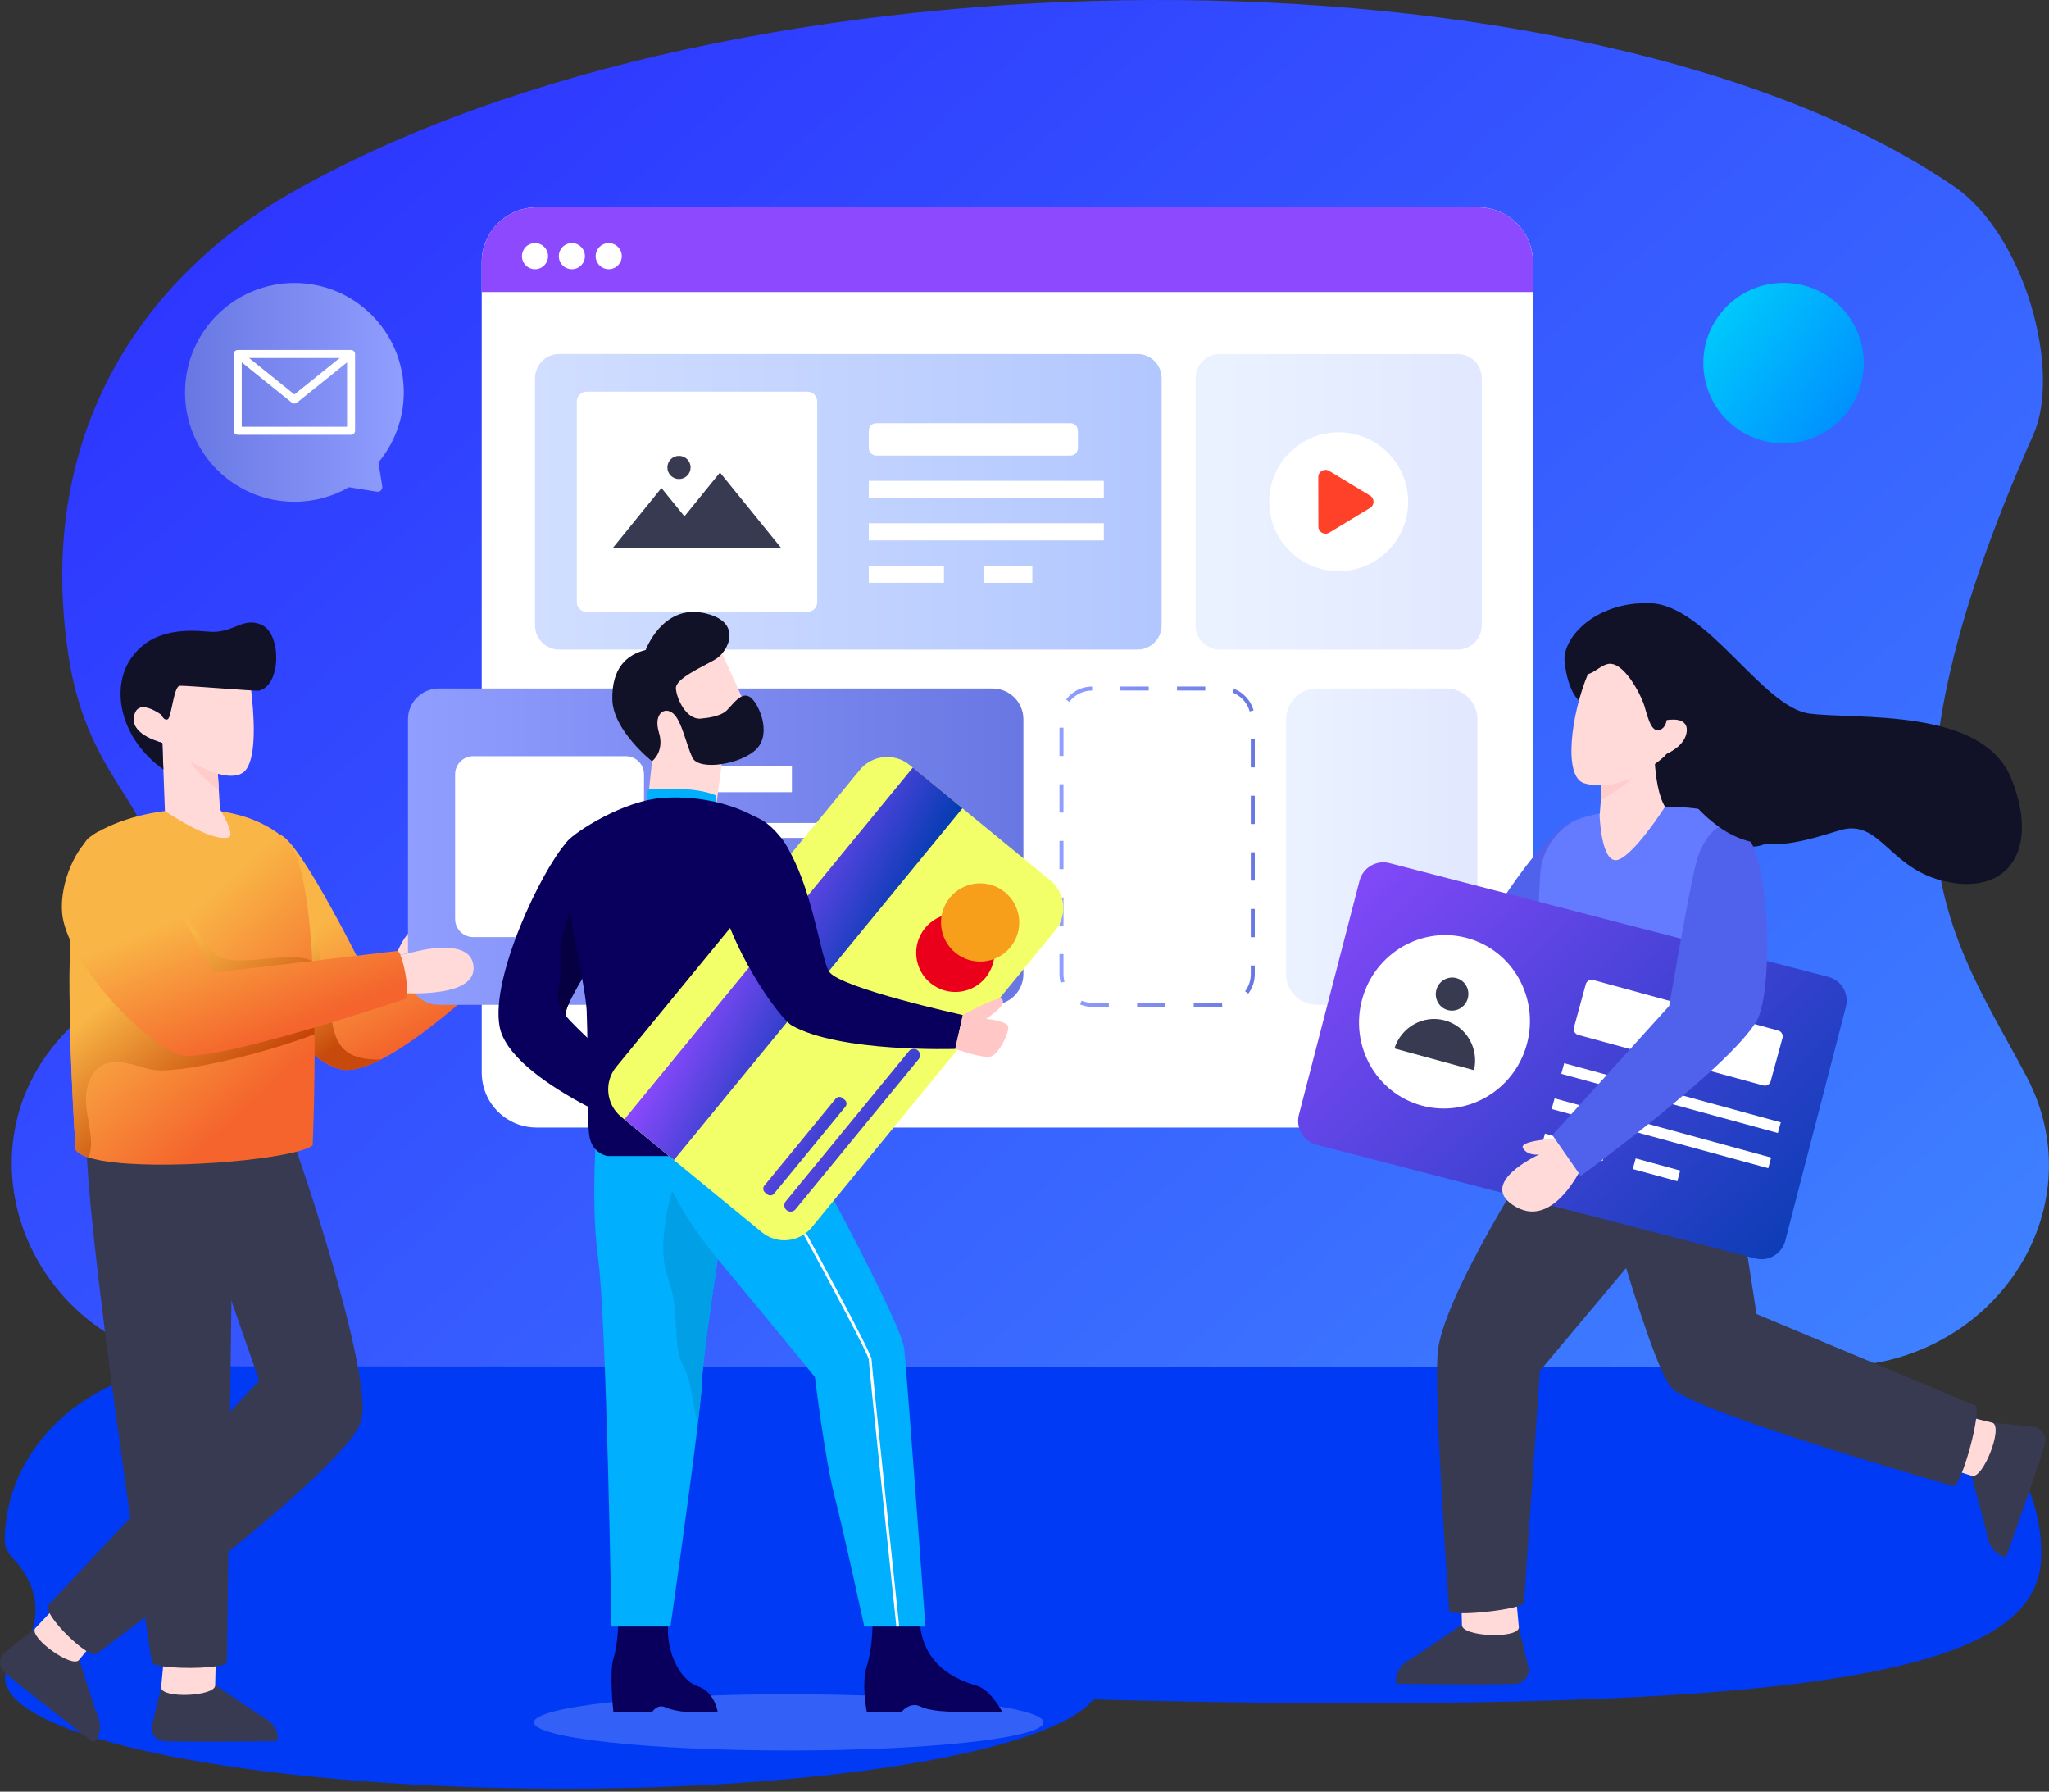 <svg width="326" height="285" viewBox="0 0 326 285" fill="none" xmlns="http://www.w3.org/2000/svg">
<rect x="0" y="0" width="326" height="285" fill="#333333" stroke="none"/>
<path d="M291.741 217.402H36.151C4.295 217.402 -10.316 180.096 14.076 160.902C14.278 160.737 14.488 160.585 14.69 160.427C20.248 156.11 23.882 149.804 23.882 140.587C26.047 128.496 14.095 125.273 10.898 104.32C5.27 67.488 24.413 43.287 45.817 30.967C117.169 -10.099 252.586 -10.099 310.885 29.644C322.109 37.297 328.047 58.936 323.508 69.154C295.565 132.048 310.707 149.033 322.413 171.215C333.643 192.486 317.069 217.403 291.741 217.403L291.741 217.402Z" fill="url(#paint0_linear_936_1360)"/>
<path d="M324.764 246.685V247.445C324.662 263.37 299.315 271.301 210.232 270.915C198.545 270.87 186.34 270.668 173.945 270.339C167.336 278.564 131.271 284.714 87.805 284.53C39.686 284.317 0.734 276.409 0.804 266.866C0.81 265.737 1.361 264.631 2.412 263.566C6.939 258.993 6.578 252.657 2.165 248.015C1.234 247.036 0.74 246.069 0.746 245.119C0.746 244.842 0.752 244.56 0.765 244.267C1.335 229.177 15.237 217.33 31.836 217.341L291.978 217.463C309.83 217.469 324.549 230.456 324.764 246.686V246.685Z" fill="#003AF5"/>
<path d="M243.893 41.71V170.636C243.893 175.452 239.986 179.358 235.171 179.358H85.367C81.411 179.358 78.069 176.728 77.005 173.118C76.772 172.336 76.645 171.497 76.645 170.636V41.71C76.645 36.894 80.552 32.988 85.368 32.988H235.171C239.987 32.988 243.894 36.894 243.894 41.71H243.893Z" fill="white"/>
<path d="M230.158 109.517H209.516C206.81 109.517 204.617 111.71 204.617 114.415V154.935C204.617 157.64 206.81 159.833 209.516 159.833H230.158C232.864 159.833 235.057 157.64 235.057 154.935V114.415C235.057 111.71 232.864 109.517 230.158 109.517Z" fill="url(#paint1_linear_936_1360)"/>
<path d="M243.892 46.456V41.713C243.892 36.895 239.986 32.989 235.169 32.989H85.366C80.548 32.989 76.643 36.895 76.643 41.713V46.456H243.893H243.892Z" fill="#8D49FE"/>
<path d="M87.198 40.748C87.198 41.897 86.27 42.831 85.122 42.831C83.973 42.831 83.045 41.897 83.045 40.748C83.045 39.6 83.973 38.672 85.122 38.672C86.27 38.672 87.198 39.606 87.198 40.748Z" fill="white"/>
<path d="M93.063 40.748C93.063 41.897 92.135 42.831 90.987 42.831C89.838 42.831 88.91 41.897 88.91 40.748C88.91 39.6 89.838 38.672 90.987 38.672C92.135 38.672 93.063 39.606 93.063 40.748Z" fill="white"/>
<path d="M98.927 40.748C98.927 41.897 97.999 42.831 96.85 42.831C95.702 42.831 94.774 41.897 94.774 40.748C94.774 39.6 95.702 38.672 96.85 38.672C97.999 38.672 98.927 39.606 98.927 40.748Z" fill="white"/>
<path fill-rule="evenodd" clip-rule="evenodd" d="M283.768 45C290.82 45 296.535 50.716 296.535 57.767C296.535 64.818 290.82 70.535 283.768 70.535C276.717 70.535 271 64.82 271 57.767C271 50.716 276.716 45 283.768 45Z" fill="url(#paint2_linear_936_1360)"/>
<path d="M241.654 258.865L243.175 265.217C243.436 266.557 242.439 267.813 241.074 267.859C235.469 268.047 224.454 267.861 222.42 267.843C222.258 267.841 222.129 267.713 222.121 267.551C222.03 265.608 223.321 264.372 225.223 263.417L232.554 258.48C232.568 258.472 232.584 258.468 232.6 258.469L241.656 258.865H241.654Z" fill="#373A50"/>
<path d="M241.655 258.865C241.572 260.747 232.516 260.351 232.598 258.469L232.419 251.031L240.9 250.768L241.655 258.866L241.655 258.865Z" fill="#FFDAD9"/>
<path d="M317.015 226.317L323.516 226.943C324.868 227.132 325.732 228.483 325.331 229.789C323.688 235.15 319.932 245.508 319.253 247.425C319.2 247.578 319.037 247.659 318.88 247.613C317.013 247.067 316.264 245.445 315.978 243.337L313.692 234.799C313.689 234.784 313.69 234.767 313.696 234.752L317.014 226.317H317.015Z" fill="#373A50"/>
<path d="M317.015 226.317C318.768 227.006 315.45 235.443 313.696 234.753L306.604 232.505L309.111 224.399L317.015 226.317Z" fill="#FFDAD9"/>
<path d="M247.443 178.504C247.443 178.504 230.545 203.902 228.831 214.371C227.925 219.906 230.57 256.199 230.57 256.199C230.69 257.298 242.601 256 242.481 254.901L245 218.061L261.167 198.794L258.227 169.359L247.443 178.504Z" fill="#373A50"/>
<path d="M250.604 130.513C244.443 132.558 234.171 151.009 234.171 151.009H249.15L255.487 144.342C255.487 144.342 254.117 129.345 250.603 130.513H250.604Z" fill="#5062EB"/>
<path d="M251.948 177.957C251.948 177.957 262.257 216.84 265.955 220.768C269.671 224.713 310.757 236.391 310.757 236.391C312.093 236.597 315.527 223.754 314.191 223.548L279.469 209.028L274.371 176.261L251.948 177.957Z" fill="#373A50"/>
<path d="M259.321 111.658C260.119 114.873 260.917 118.088 261.715 121.302C262.611 124.908 263.646 128.751 266.448 131.192C269.216 133.603 273.107 134.121 276.753 134.537C277.814 134.657 278.898 134.777 279.939 134.542C281.359 134.221 282.607 133.213 283.219 131.891C284.048 130.101 283.678 127.934 282.713 126.213C281.748 124.492 280.257 123.134 278.756 121.853C275.743 119.28 272.585 116.882 269.429 114.486C267.775 113.23 266.079 111.951 264.102 111.314C262.428 110.774 260.599 110.727 258.899 111.18" fill="#111228"/>
<path d="M274.049 129.702C268.315 127.076 254.529 128.724 250.604 130.513C248.45 131.495 245.345 134.659 245.062 138.913C244.355 149.514 244.596 179.819 244.596 179.819C244.596 182.799 279.016 182.799 279.016 179.819C279.016 179.819 276.594 164.922 277.251 158.725C277.792 153.614 283.543 134.051 274.05 129.703L274.049 129.702Z" fill="#657BFF"/>
<path d="M293.684 160.149L284.035 197.379C283.494 199.468 281.361 200.723 279.272 200.182L209.46 182.088C207.37 181.547 206.116 179.415 206.657 177.325L216.306 140.096C216.847 138.006 218.98 136.752 221.069 137.293L290.881 155.386C292.97 155.927 294.225 158.06 293.684 160.149Z" fill="url(#paint3_linear_936_1360)"/>
<path d="M242.919 166.12C244.929 158.763 240.693 151.198 233.458 149.221C226.223 147.245 218.728 151.606 216.719 158.962C214.709 166.318 218.945 173.884 226.18 175.86C233.415 177.837 240.909 173.476 242.919 166.12Z" fill="white"/>
<path d="M233.528 158.812C233.911 157.408 233.103 155.965 231.723 155.588C230.343 155.211 228.914 156.043 228.53 157.446C228.147 158.849 228.955 160.292 230.335 160.67C231.715 161.047 233.145 160.215 233.528 158.812Z" fill="#373A50"/>
<path d="M234.521 170.236C235.325 166.758 233.298 163.25 229.881 162.316C226.463 161.382 222.933 163.373 221.858 166.776L234.521 170.236Z" fill="#373A50"/>
<path d="M280.536 172.664L251.093 164.62C250.581 164.48 250.279 163.952 250.419 163.44L252.298 156.562C252.438 156.05 252.967 155.748 253.478 155.888L282.922 163.931C283.434 164.071 283.736 164.6 283.596 165.112L281.717 171.99C281.577 172.502 281.048 172.803 280.536 172.664Z" fill="white"/>
<path d="M283.322 178.533L248.866 169.12L248.404 170.814L282.86 180.227L283.322 178.533Z" fill="white"/>
<path d="M281.792 184.133L247.336 174.72L246.873 176.414L281.329 185.827L281.792 184.133Z" fill="white"/>
<path d="M245.806 180.322L245.343 182.016L255.002 184.655L255.465 182.96L245.806 180.322Z" fill="white"/>
<path d="M260.24 184.265L259.777 185.959L266.862 187.895L267.325 186.2L260.24 184.265Z" fill="white"/>
<path d="M252.485 183.987C252.485 183.987 247.794 195.698 241.211 191.995C234.785 188.374 244.433 183.853 244.889 183.639C244.68 183.664 243.053 183.866 242.312 182.651C241.527 181.347 248.187 181.075 248.187 181.075L252.485 183.987Z" fill="#FFDAD9"/>
<path d="M277.374 132.191C281.901 136.426 282.086 158.03 279.468 162.427C274.997 169.937 251.497 187.054 251.497 187.054L246.984 180.562L265.576 160.007C265.576 160.007 268.483 142.867 269.773 137.573C270.983 132.607 274.302 129.317 277.374 132.191Z" fill="#5062EB"/>
<path d="M264.913 128.334C264.913 128.334 259.936 136.113 257.348 136.786C254.76 137.453 254.5 129.719 254.5 129.719C254.5 129.719 254.597 128.721 254.693 127.274C254.785 125.918 254.871 124.172 254.882 122.49C254.902 120.116 254.764 117.875 254.24 117.039C252.951 114.981 263.196 116.346 263.196 116.346C263.196 116.346 262.799 124.93 264.913 128.334V128.334Z" fill="#FFDAD9"/>
<path d="M259.523 123.763C258.845 125.016 254.693 127.273 254.693 127.273C254.785 125.918 254.871 124.171 254.882 122.49L257.704 121.415C257.704 121.415 260.195 122.51 259.523 123.763Z" fill="#FECDCB"/>
<path d="M248.918 104.95C248.918 104.95 249.288 111.503 252.685 112.285C256.083 113.066 258.12 109.975 258.12 109.975L257.166 104.199L253.806 102.365" fill="#111228"/>
<path d="M268.502 116.198C268.344 118.609 265.305 119.863 265.305 119.863C265.305 119.863 265.235 119.92 265.115 120.041C264.001 121.079 258.038 126.27 252.093 124.605C248.605 123.637 250.023 113.4 252.644 107.228C253.638 104.86 254.815 103.082 255.961 102.645C260.088 101.094 265.305 114.49 265.305 114.49C265.305 114.49 268.654 113.787 268.502 116.199V116.198Z" fill="#FFDAD9"/>
<path d="M309.958 140.311C300.388 138.414 299.272 130.039 292.625 132.094C285.978 134.139 279.855 136.084 273.435 131.491C267.025 126.889 264.981 120.104 264.981 120.104C265.099 119.985 265.169 119.926 265.169 119.926C265.169 119.926 268.21 118.671 268.369 116.262C268.516 113.852 265.169 114.553 265.169 114.553C265.169 114.553 265.02 116.015 263.796 116.153C262.571 116.301 262.005 113.453 261.605 112.218C260.992 110.329 258.28 105.109 255.81 105.623C254.734 105.84 253.761 106.948 252.507 107.294C250.908 107.728 249.475 107.669 249.001 105.614C248.162 101.941 253.465 95.669 262.522 95.945C271.578 96.222 280.408 112.538 287.885 113.506C295.371 114.483 315.44 112.488 319.993 123.826C324.547 135.154 319.529 142.216 309.959 140.31L309.958 140.311Z" fill="#111228"/>
<path d="M5.592 259.019L0.731 262.869C-0.25 263.716 -0.243 265.239 0.75 266.073C4.824 269.501 13.156 275.823 14.685 277.003C14.807 277.097 14.979 277.077 15.079 276.961C16.287 275.563 16.048 273.883 15.189 272.056L12.612 264.07C12.607 264.055 12.597 264.043 12.585 264.035L5.592 259.019Z" fill="#373A50"/>
<path d="M5.592 259.017C4.549 260.47 11.543 265.487 12.585 264.033L17.082 258.586L10.906 253.415L5.592 259.017H5.592Z" fill="#FFDAD9"/>
<path d="M25.637 268.444L24.194 274.475C23.946 275.747 24.892 276.939 26.188 276.983C31.509 277.161 41.968 276.985 43.898 276.968C44.052 276.966 44.175 276.845 44.182 276.691C44.268 274.846 43.043 273.673 41.237 272.767L34.277 268.079C34.264 268.071 34.249 268.068 34.235 268.068L25.637 268.445V268.444Z" fill="#373A50"/>
<path d="M25.636 268.444C25.714 270.231 34.312 269.855 34.234 268.068L34.404 261.006L26.353 260.756L25.636 268.444Z" fill="#FFDAD9"/>
<path d="M13.759 182.502C14.354 201.058 24.155 264.356 24.155 264.356C24.155 265.233 29.723 265.51 33.256 265.192C34.904 265.042 36.109 264.764 36.109 264.356L37.006 192.179L37.177 178.527L35.252 177.967C35.252 177.967 13.675 179.655 13.759 182.502V182.502Z" fill="#373A50"/>
<path d="M28.017 181.624L46.108 180.092C50.145 191.067 59.182 219.626 57.463 225.992C55.376 233.724 15.458 262.992 15.458 262.992C14.426 264.356 6.637 256.708 7.669 255.344L41.244 219.626L28.017 181.624V181.624Z" fill="#373A50"/>
<path d="M36.611 151.461C36.611 151.461 37.215 152.448 38.235 153.965C41.674 159.116 49.86 170.404 55.355 170.204C56.868 170.149 58.684 169.517 60.623 168.526C68.615 164.461 78.745 154.424 78.745 154.424L74.087 146.603L58.595 155.72C58.595 155.72 47.85 133.709 44.516 132.762C38.201 130.963 36.611 151.461 36.611 151.461Z" fill="url(#paint4_linear_936_1360)"/>
<path d="M38.234 153.966C41.673 159.117 49.859 170.405 55.354 170.206C56.867 170.15 58.683 169.519 60.622 168.527C58.417 168.599 56.036 168.322 54.545 166.727C53.383 165.481 53.028 163.708 52.723 162.031C52.224 159.311 51.731 156.597 51.233 153.878C50.784 151.413 50.33 148.954 49.882 146.489C49.605 144.966 49.704 142.048 47.893 141.455C44.459 140.33 41.091 146.191 40 148.594C39.214 150.316 38.665 152.122 38.233 153.967L38.234 153.966Z" fill="url(#paint5_linear_936_1360)"/>
<path d="M12.045 182.916C12.362 183.405 13.073 183.803 14.081 184.12C15.159 184.468 16.571 184.725 18.219 184.912C28.313 186.031 47.151 184.292 49.741 182.186C49.741 182.186 50.12 174.107 50.044 164.502C50.038 163.252 50.019 161.982 49.994 160.697C49.979 160.148 49.969 159.593 49.948 159.044C49.913 157.683 49.863 156.313 49.802 154.957C49.364 145.272 48.23 136.154 45.634 133.71C37.545 126.121 21.192 128.212 14.217 133.211C13.033 134.064 12.262 136.875 11.779 140.766C11.562 142.495 11.4 144.44 11.29 146.521C10.494 161.317 12.046 182.917 12.046 182.917L12.045 182.916Z" fill="url(#paint6_linear_936_1360)"/>
<path d="M12.045 182.916C12.362 183.405 13.073 183.803 14.081 184.12C14.403 183.349 14.515 182.437 14.484 181.606C14.404 179.403 13.729 177.251 13.673 175.049C13.623 172.841 14.404 170.387 16.369 169.389C18.687 168.21 21.419 169.525 23.954 170.11C28.338 171.119 43.623 167.072 50.044 164.501C50.038 163.251 50.019 161.981 49.994 160.696C49.979 160.147 49.969 159.592 49.948 159.043C49.913 157.683 49.863 156.312 49.802 154.956C48.981 153.908 49.791 152.912 49.695 152.862C46.284 151.108 38.192 153.931 34.775 152.178C33.228 151.382 28.652 144.265 27.685 142.739C25.931 139.972 22.517 137.595 20.225 135.207C19.026 133.956 17.665 134.113 16.687 135.514C15.583 137.096 14.54 138.492 13.043 139.752C12.63 140.1 12.207 140.438 11.778 140.765C11.561 142.494 11.4 144.439 11.289 146.52C10.493 161.316 12.045 182.916 12.045 182.916Z" fill="url(#paint7_linear_936_1360)"/>
<path d="M25.811 117.415L26.237 129.002C26.237 129.002 33.482 133.981 36.34 133.211C37.564 132.879 34.994 128.72 34.994 128.72L34.823 125.795L34.585 121.779L30.331 119.663L25.811 117.415H25.811Z" fill="#FFDAD9"/>
<path d="M30.203 121.093C31.294 122.976 34.822 125.796 34.822 125.796L34.584 121.78L30.33 119.664C30.004 120.058 29.882 120.539 30.203 121.093Z" fill="#FECDCB"/>
<path d="M38.462 123.026C34.807 124.981 26.626 118.804 25.832 118.202C25.79 118.161 25.77 118.147 25.77 118.147C25.77 118.147 21.085 117 21.272 114.326C21.541 110.595 25.666 113.683 25.666 113.683L23.579 106.982L26.336 102.974L39.181 104.48C39.181 104.48 39.74 107.445 40.093 111.017C40.576 115.867 40.673 121.844 38.462 123.026Z" fill="#FFDAD9"/>
<path d="M41.272 109.855C40.781 109.993 29.377 108.986 28.569 109.096C27.629 109.228 27.29 114.099 26.689 114.411C26.087 114.722 25.666 113.685 25.666 113.685C25.666 113.685 21.541 110.597 21.272 114.328C21.085 117.002 25.77 118.149 25.77 118.149C25.77 118.149 25.79 118.163 25.832 118.204L25.991 122.413C19.11 117.473 17.61 109.582 20.74 104.884C23.871 100.192 29.149 100.102 33.149 100.482C37.15 100.862 38.673 97.964 41.714 99.443C44.754 100.916 44.782 108.875 41.272 109.856L41.272 109.855Z" fill="#111228"/>
<path d="M38.71 112.842C38.599 112.395 38.249 112.092 37.924 112.175C37.602 112.253 37.432 112.679 37.548 113.126" fill="#FFDAD9"/>
<path d="M38.364 118.806C37.623 119.062 36.724 119.153 35.665 119.083L38.364 118.806Z" fill="#FFDAD9"/>
<path d="M34.042 113.32C33.931 112.873 33.577 112.571 33.256 112.653C32.935 112.731 32.764 113.157 32.875 113.605" fill="#FFDAD9"/>
<path d="M37.237 113.206C37.15 112.861 37.192 112.511 37.35 112.247C37.468 112.051 37.645 111.916 37.849 111.865C38.054 111.814 38.275 111.852 38.471 111.971C38.736 112.131 38.935 112.421 39.019 112.765L38.401 112.915C38.357 112.739 38.259 112.585 38.141 112.514C38.106 112.493 38.054 112.469 38.002 112.482C37.954 112.494 37.918 112.538 37.897 112.573C37.827 112.69 37.811 112.873 37.855 113.049L37.238 113.204L37.237 113.206Z" fill="#FFDAD9"/>
<path d="M36.329 119.426C36.107 119.426 35.879 119.419 35.644 119.403L35.687 118.767C36.696 118.835 37.563 118.748 38.259 118.507L38.467 119.109C37.856 119.32 37.139 119.426 36.329 119.426Z" fill="#FFDAD9"/>
<path d="M32.566 113.685C32.48 113.34 32.521 112.991 32.679 112.727C32.797 112.531 32.975 112.395 33.182 112.344C33.679 112.219 34.193 112.615 34.351 113.242L33.734 113.397C33.656 113.09 33.443 112.933 33.336 112.962C33.293 112.973 33.257 113.004 33.226 113.055C33.156 113.171 33.14 113.353 33.184 113.53L32.567 113.685H32.566Z" fill="#FFDAD9"/>
<path d="M65.885 151.429L62.955 152.037C62.955 152.037 64.765 147.257 66.278 148.061C67.797 148.858 65.885 151.429 65.885 151.429V151.429Z" fill="#FFDAD9"/>
<path d="M157.928 109.519H69.808C67.103 109.519 64.91 111.712 64.91 114.417V154.937C64.91 157.642 67.103 159.835 69.808 159.835H157.928C160.634 159.835 162.827 157.642 162.827 154.937V114.417C162.827 111.712 160.634 109.519 157.928 109.519Z" fill="url(#paint8_linear_936_1360)"/>
<path d="M99.578 120.29H75.292C73.699 120.29 72.408 121.581 72.408 123.174V146.181C72.408 147.774 73.699 149.065 75.292 149.065H99.578C101.17 149.065 102.461 147.774 102.461 146.181V123.174C102.461 121.581 101.17 120.29 99.578 120.29Z" fill="white"/>
<path d="M194.424 160.154H189.922V159.517H194.424L194.473 160.154H194.424ZM185.42 160.154H180.918V159.517H185.42V160.154ZM176.416 160.154H173.781C173.11 160.154 172.458 160.029 171.841 159.781L172.077 159.189C172.618 159.406 173.192 159.517 173.781 159.517H176.415V160.154H176.416ZM198.6 158.064L198.09 157.681C198.688 156.885 199.003 155.936 199.003 154.937V153.584H199.64V154.937C199.64 156.074 199.281 157.156 198.599 158.064H198.6ZM168.753 156.334C168.628 155.881 168.565 155.411 168.565 154.937V151.763H169.202V154.937C169.202 155.353 169.258 155.766 169.368 156.164L168.754 156.334H168.753ZM199.641 149.082H199.004V144.58H199.641V149.082ZM169.202 147.261H168.565V142.759H169.202V147.261ZM199.641 140.079H199.004V135.577H199.641V140.079ZM169.202 138.258H168.565V133.756H169.202V138.258ZM199.641 131.075H199.004V126.574H199.641V131.075ZM169.202 129.254H168.565V124.753H169.202V129.254ZM199.641 122.072H199.004V117.57H199.641V122.072ZM169.202 120.251H168.565V115.749H169.202V120.251ZM198.833 113.172C198.448 111.808 197.429 110.681 196.109 110.159L196.343 109.567C197.847 110.162 199.007 111.445 199.446 112.999L198.833 113.172V113.172ZM170.128 111.657L169.621 111.273C170.612 109.965 172.119 109.21 173.758 109.202L173.761 109.839C172.323 109.846 170.998 110.508 170.129 111.657H170.128ZM191.767 109.839H187.265V109.202H191.767V109.839ZM182.763 109.839H178.261V109.202H182.763V109.839Z" fill="url(#paint9_linear_936_1360)"/>
<path d="M65.885 151.428C65.885 151.428 75.261 148.782 75.35 153.986C75.438 159.196 62.422 157.867 62.422 157.867L62.954 152.036" fill="#FFDAD9"/>
<path d="M15.292 132.481C12.064 134.486 9.51 140.452 9.876 145.157C10.447 152.5 21.952 165.171 28.478 167.756C32.925 169.517 64.488 158.911 64.488 158.911C65.404 158.75 64.067 151.109 63.15 151.27L33.958 154.722C33.958 154.722 20.865 129.02 15.292 132.481V132.481Z" fill="url(#paint10_linear_936_1360)"/>
<path d="M180.97 56.312H88.969C86.844 56.312 85.122 58.034 85.122 60.158V99.481C85.122 101.605 86.844 103.328 88.969 103.328H180.97C183.094 103.328 184.816 101.605 184.816 99.481V60.158C184.816 58.034 183.094 56.312 180.97 56.312Z" fill="url(#paint11_linear_936_1360)"/>
<path d="M231.904 56.312H194.069C191.944 56.312 190.222 58.034 190.222 60.158V99.481C190.222 101.605 191.944 103.328 194.069 103.328H231.904C234.028 103.328 235.751 101.605 235.751 99.481V60.158C235.751 58.034 234.028 56.312 231.904 56.312Z" fill="url(#paint12_linear_936_1360)"/>
<path d="M128.466 62.305H93.322C92.465 62.305 91.77 62.999 91.77 63.857V95.782C91.77 96.639 92.465 97.334 93.322 97.334H128.466C129.323 97.334 130.018 96.639 130.018 95.782V63.857C130.018 62.999 129.323 62.305 128.466 62.305Z" fill="white"/>
<path d="M112.937 87.121H97.541L105.237 77.63L108.457 81.598L112.937 87.121Z" fill="#373A50"/>
<path d="M124.246 87.123H104.853L114.548 75.168L124.246 87.123Z" fill="#373A50"/>
<path d="M109.876 74.359C109.876 75.378 109.048 76.206 108.029 76.206C107.01 76.206 106.182 75.378 106.182 74.359C106.182 73.34 107.01 72.517 108.029 72.517C109.048 72.517 109.876 73.34 109.876 74.359Z" fill="#373A50"/>
<path d="M139.415 67.322H170.309C170.966 67.322 171.499 67.855 171.499 68.513V71.283C171.499 71.94 170.967 72.474 170.309 72.474H139.415C138.759 72.474 138.225 71.941 138.225 71.283V68.513C138.225 67.856 138.758 67.322 139.415 67.322Z" fill="white"/>
<path d="M175.621 76.491H138.225V79.217H175.621V76.491Z" fill="white"/>
<path d="M175.621 83.236H138.225V85.962H175.621V83.236Z" fill="white"/>
<path d="M150.184 89.98H138.225V92.706H150.184V89.98Z" fill="white"/>
<path d="M164.248 89.98H156.543V92.706H164.248V89.98Z" fill="white"/>
<path d="M220.798 87.631C225.112 83.317 225.112 76.322 220.798 72.008C216.484 67.694 209.489 67.694 205.175 72.008C200.86 76.322 200.86 83.317 205.175 87.631C209.489 91.945 216.484 91.945 220.798 87.631Z" fill="white"/>
<path d="M217.983 80.795L211.483 84.732C210.729 85.19 209.758 84.647 209.758 83.76L209.743 75.887C209.743 75 210.715 74.451 211.475 74.909L217.982 78.846C218.715 79.289 218.715 80.352 217.982 80.796L217.983 80.795Z" fill="#FF4129"/>
<path d="M125.994 121.804H110.073V126.014H125.994V121.804Z" fill="white"/>
<path d="M154.24 130.912H109.767V133.285H154.24V130.912Z" fill="white"/>
<path d="M154.24 136.829H109.767V139.202H154.24V136.829Z" fill="white"/>
<path d="M123.545 142.747H109.767V145.12H123.545V142.747Z" fill="white"/>
<path d="M131.352 142.747H127.602V145.12H131.352V142.747Z" fill="white"/>
<path d="M140.078 142.747H135.256V145.12H140.078V142.747Z" fill="white"/>
<path d="M60.207 73.56L60.821 77.367C60.892 77.866 60.464 78.308 59.965 78.222L55.517 77.51C52.965 78.978 49.999 79.819 46.848 79.819C37.238 79.819 29.439 72.035 29.439 62.425C29.439 52.815 37.238 45.016 46.848 45.016C56.458 45.016 64.242 52.815 64.242 62.425C64.242 66.66 62.717 70.552 60.207 73.56Z" fill="url(#paint13_linear_936_1360)"/>
<path d="M55.856 69.161H37.824C37.473 69.161 37.188 68.876 37.188 68.525V56.312C37.188 55.96 37.473 55.675 37.824 55.675H55.856C56.208 55.675 56.493 55.96 56.493 56.312V68.525C56.493 68.876 56.208 69.161 55.856 69.161ZM38.461 67.888H55.219V56.948H38.461V67.888Z" fill="white"/>
<path d="M46.84 64.201C46.699 64.201 46.557 64.154 46.441 64.06L37.425 56.81L38.222 55.817L46.839 62.747L55.456 55.817L56.254 56.81L47.238 64.06C47.121 64.154 46.98 64.201 46.839 64.201H46.84Z" fill="white"/>
<path opacity="0.2" d="M125.492 278.454C147.882 278.454 166.033 276.451 166.033 273.979C166.033 271.508 147.882 269.504 125.492 269.504C103.102 269.504 84.951 271.508 84.951 273.979C84.951 276.451 103.102 278.454 125.492 278.454Z" fill="white"/>
<path d="M103.746 180.685C103.746 180.685 81.043 172.198 79.47 163.209C78.081 155.278 86.18 138.401 90.119 134.016C90.376 133.731 91.126 134.151 91.276 134.504L95.789 146.619L96.776 149.271C96.776 149.271 89.135 160.286 90.076 161.635C91.018 162.982 99.698 170.906 99.698 170.906L103.745 180.684L103.746 180.685Z" fill="#09005D"/>
<path d="M90.077 161.637C87.451 158.911 89.677 156.391 89.277 152.193C88.878 147.996 91.527 143.399 91.527 143.399L95.789 146.621L96.776 149.273C96.776 149.273 89.135 160.287 90.076 161.636L90.077 161.637Z" fill="#060042"/>
<path d="M115.208 193.835C115.208 193.835 115.14 194.259 115.022 194.998C114.315 199.463 111.812 215.482 111.668 219.963C111.634 221.04 111.401 223.318 111.055 226.256C109.716 237.585 106.668 258.736 106.668 258.736H97.292C97.292 258.736 96.497 209.512 95.147 200.073C93.798 190.631 95.147 176.133 95.147 176.133H107.453L115.208 193.835Z" fill="#00AFFD"/>
<path d="M98.35 258.737C98.35 258.737 98.266 261.687 97.591 263.879C96.917 266.07 97.591 272.335 97.591 272.335H103.744C103.744 272.335 104.587 271.043 105.767 271.549C106.947 272.054 108.38 272.335 110.065 272.335H114.196C114.196 272.335 113.69 269.104 111.077 268.261C108.464 267.418 106.104 263.372 106.273 258.736H98.35L98.35 258.737Z" fill="#09005D"/>
<path d="M115.022 194.998C114.315 199.464 111.812 215.483 111.668 219.963C111.634 221.041 111.401 223.319 111.055 226.257C110.151 224.049 110.167 219.956 108.765 217.435C106.866 214.025 108.265 208.655 106.267 203.259C104.268 197.863 106.966 189.369 106.966 189.369L115.023 194.998H115.022Z" fill="#009FE6"/>
<path d="M115.124 119.152L113.963 128.147L113.787 129.507L102.896 128.99L103.09 127.193L103.746 121.092V112.409L105.684 111.23L110.909 116.118L115.124 119.152Z" fill="#FFDAD9"/>
<path d="M113.963 126.547L113.787 127.907L102.897 127.39L103.091 125.593C104.274 125.493 110.589 125.043 113.964 126.547H113.963Z" fill="#00AFFD"/>
<path d="M114.112 102.21L119.17 113.421L113.354 116.033H110.404L104.588 107.689L114.112 102.21Z" fill="#FFDAD9"/>
<path d="M111.844 114.262C111.844 114.262 114.534 114.094 115.63 112.998C116.726 111.902 117.99 109.963 119.339 110.89C120.688 111.817 122.794 116.537 120.434 119.067C118.074 121.596 111.163 122.691 110.151 120.499C109.14 118.308 108.465 114.683 107.116 113.503C105.768 112.323 103.913 113.503 104.841 116.538C105.768 119.573 103.745 121.09 103.745 121.09C103.745 121.09 97.508 116.201 97.423 111.228C97.339 106.255 99.699 104.148 102.733 103.389C102.733 103.389 105.361 96.225 111.843 97.489C118.327 98.754 115.966 103.642 113.775 104.906C111.583 106.171 107.453 107.956 107.537 109.508C107.621 111.06 109.243 114.817 111.843 114.263L111.844 114.262Z" fill="#111228"/>
<path d="M103.745 180.686C103.745 180.686 105.046 189.287 114.197 200.304C124.787 213.053 129.651 219.049 129.651 219.049C129.651 219.049 131.224 231.934 132.741 237.834C134.258 243.734 137.511 258.738 137.511 258.738H147.238C147.238 258.738 144.373 219.627 143.867 214.57C143.361 209.512 121.783 170.908 121.783 170.908L103.745 180.686V180.686Z" fill="#00AFFD"/>
<path d="M138.809 258.736C138.809 258.736 138.809 262.221 137.91 265.03C137.011 267.84 137.91 272.335 137.91 272.335H143.417C143.417 272.335 144.766 270.649 146.395 271.436C148.025 272.223 150.497 272.335 154.993 272.335H159.489C159.489 272.335 157.634 268.851 155.499 268.177C153.363 267.503 147.35 265.817 146.395 258.737H138.809V258.736Z" fill="#09005D"/>
<path d="M105.599 126.909C99.171 127.306 91.493 132.355 90.25 133.821C88.229 136.204 93.16 156.157 93.341 160.754C93.649 168.549 93.293 178.157 93.799 180.854C94.304 183.552 96.664 183.889 96.664 183.889H119.591C119.591 183.889 126.84 183.384 126.503 168.211C126.166 153.039 127.983 140.352 125.454 135.126C122.926 129.901 114.46 126.362 105.599 126.91V126.909Z" fill="#09005D"/>
<path d="M167.9 148.001L129.157 195.229C127.18 197.639 123.623 197.99 121.212 196.013L98.829 177.651C96.419 175.674 96.068 172.117 98.046 169.706L136.788 122.478C138.766 120.067 142.323 119.716 144.733 121.694L167.116 140.056C169.527 142.033 169.878 145.59 167.9 148.001Z" fill="#F3FF68"/>
<path d="M145.235 122.096L99.334 178.056L107.224 184.528L153.125 128.568L145.235 122.096Z" fill="url(#paint14_linear_936_1360)"/>
<path d="M157.198 154.982C159.082 152.106 158.279 148.248 155.404 146.364C152.529 144.48 148.671 145.283 146.786 148.158C144.902 151.033 145.705 154.891 148.58 156.776C151.455 158.66 155.314 157.857 157.198 154.982Z" fill="#EA001B"/>
<path d="M158.845 152.239C161.886 150.635 163.05 146.87 161.447 143.829C159.843 140.789 156.078 139.624 153.037 141.228C149.997 142.832 148.832 146.597 150.436 149.637C152.04 152.678 155.805 153.842 158.845 152.239Z" fill="#F79F1A"/>
<path d="M144.604 167.213L125.014 191.094C124.662 191.522 124.725 192.155 125.154 192.506C125.582 192.858 126.215 192.795 126.566 192.367L146.156 168.486C146.507 168.058 146.445 167.425 146.016 167.074C145.588 166.722 144.955 166.785 144.604 167.213Z" fill="url(#paint15_linear_936_1360)"/>
<path d="M132.953 174.767L121.606 188.598C121.337 188.928 121.384 189.414 121.713 189.684L122.073 189.979C122.402 190.249 122.888 190.201 123.158 189.872L134.505 176.04C134.775 175.711 134.727 175.225 134.398 174.955L134.039 174.66C133.709 174.39 133.223 174.438 132.953 174.767Z" fill="url(#paint16_linear_936_1360)"/>
<path d="M116.407 129.495C111.671 130.134 112.474 137.361 115.508 145.902C118.543 154.443 124.451 162.269 125.985 163.13C133.687 167.452 151.977 166.848 151.977 166.848L153.189 161.467C153.189 161.467 133.967 157.242 131.976 154.64C129.986 152.038 128.15 127.908 116.407 129.494V129.495Z" fill="#09005D"/>
<path d="M153.189 161.467C153.189 161.467 155.047 160.371 157.136 159.486C159.226 158.601 159.605 158.643 159.563 159.486C159.52 160.329 156.908 162.057 156.908 162.057C156.908 162.057 160.238 162.394 160.406 163.321C160.574 164.248 158.889 167.789 157.582 168.084C156.276 168.379 151.976 166.848 151.976 166.848L153.188 161.467H153.189Z" fill="#FFC8C7"/>
<path d="M142.618 258.76C142.438 257.065 138.219 217.248 138.219 216.249C138.158 215.446 131.989 203.918 127.858 196.365L128.252 196.15C129.318 198.099 138.668 215.223 138.668 216.25C138.668 217.277 143.019 258.299 143.063 258.713L142.617 258.761L142.618 258.76Z" fill="white"/>
<defs>
<linearGradient id="paint0_linear_936_1360" x1="1.864" y1="0" x2="256.144" y2="283.465" gradientUnits="userSpaceOnUse">
<stop stop-color="#2B2BFF"/>
<stop offset="1" stop-color="#3F84FF"/>
</linearGradient>
<linearGradient id="paint1_linear_936_1360" x1="204.617" y1="134.675" x2="235.057" y2="134.675" gradientUnits="userSpaceOnUse">
<stop stop-color="#EBF2FF"/>
<stop offset="1" stop-color="#E1E8FF"/>
</linearGradient>
<linearGradient id="paint2_linear_936_1360" x1="271" y1="45" x2="299.817" y2="66.547" gradientUnits="userSpaceOnUse">
<stop stop-color="#00D3FB"/>
<stop offset="1" stop-color="#0086FF"/>
</linearGradient>
<linearGradient id="paint3_linear_936_1360" x1="206.531" y1="137.167" x2="280.778" y2="213.905" gradientUnits="userSpaceOnUse">
<stop stop-color="#8D49FE"/>
<stop offset="1" stop-color="#013CB0"/>
</linearGradient>
<linearGradient id="paint4_linear_936_1360" x1="53.739" y1="145.608" x2="64.851" y2="165.742" gradientUnits="userSpaceOnUse">
<stop stop-color="#F9B546"/>
<stop offset="1" stop-color="#F4642C"/>
</linearGradient>
<linearGradient id="paint5_linear_936_1360" x1="47.334" y1="151.282" x2="57.19" y2="163.615" gradientUnits="userSpaceOnUse">
<stop stop-color="#F9B546"/>
<stop offset="1" stop-color="#C7490B"/>
</linearGradient>
<linearGradient id="paint6_linear_936_1360" x1="26.913" y1="148.229" x2="46.571" y2="170.122" gradientUnits="userSpaceOnUse">
<stop stop-color="#F9B546"/>
<stop offset="1" stop-color="#F4642C"/>
</linearGradient>
<linearGradient id="paint7_linear_936_1360" x1="26.908" y1="151.527" x2="43.839" y2="172.947" gradientUnits="userSpaceOnUse">
<stop stop-color="#F9B546"/>
<stop offset="1" stop-color="#BE3500"/>
</linearGradient>
<linearGradient id="paint8_linear_936_1360" x1="64.91" y1="134.677" x2="162.827" y2="134.677" gradientUnits="userSpaceOnUse">
<stop stop-color="#909EFF"/>
<stop offset="1" stop-color="#6977E3"/>
</linearGradient>
<linearGradient id="paint9_linear_936_1360" x1="168.565" y1="134.677" x2="199.641" y2="134.677" gradientUnits="userSpaceOnUse">
<stop stop-color="#909EFF"/>
<stop offset="1" stop-color="#6977E3"/>
</linearGradient>
<linearGradient id="paint10_linear_936_1360" x1="32.18" y1="144.51" x2="40.864" y2="166.041" gradientUnits="userSpaceOnUse">
<stop stop-color="#F9B546"/>
<stop offset="1" stop-color="#F4642C"/>
</linearGradient>
<linearGradient id="paint11_linear_936_1360" x1="85.122" y1="79.82" x2="184.816" y2="79.82" gradientUnits="userSpaceOnUse">
<stop stop-color="#D1DEFF"/>
<stop offset="1" stop-color="#B2C7FF"/>
</linearGradient>
<linearGradient id="paint12_linear_936_1360" x1="190.222" y1="79.82" x2="235.75" y2="79.82" gradientUnits="userSpaceOnUse">
<stop stop-color="#EBF2FF"/>
<stop offset="1" stop-color="#E1E8FF"/>
</linearGradient>
<linearGradient id="paint13_linear_936_1360" x1="64.242" y1="62.418" x2="29.438" y2="62.418" gradientUnits="userSpaceOnUse">
<stop stop-color="#909EFF"/>
<stop offset="1" stop-color="#6977E3"/>
</linearGradient>
<linearGradient id="paint14_linear_936_1360" x1="99.334" y1="178.056" x2="120.036" y2="189.381" gradientUnits="userSpaceOnUse">
<stop stop-color="#8D49FE"/>
<stop offset="1" stop-color="#013CB0"/>
</linearGradient>
<linearGradient id="paint15_linear_936_1360" x1="124.786" y1="166.846" x2="152.141" y2="183.91" gradientUnits="userSpaceOnUse">
<stop stop-color="#8D49FE"/>
<stop offset="1" stop-color="#013CB0"/>
</linearGradient>
<linearGradient id="paint16_linear_936_1360" x1="121.432" y1="174.485" x2="138.085" y2="185.013" gradientUnits="userSpaceOnUse">
<stop stop-color="#8D49FE"/>
<stop offset="1" stop-color="#013CB0"/>
</linearGradient>
</defs>
</svg>
